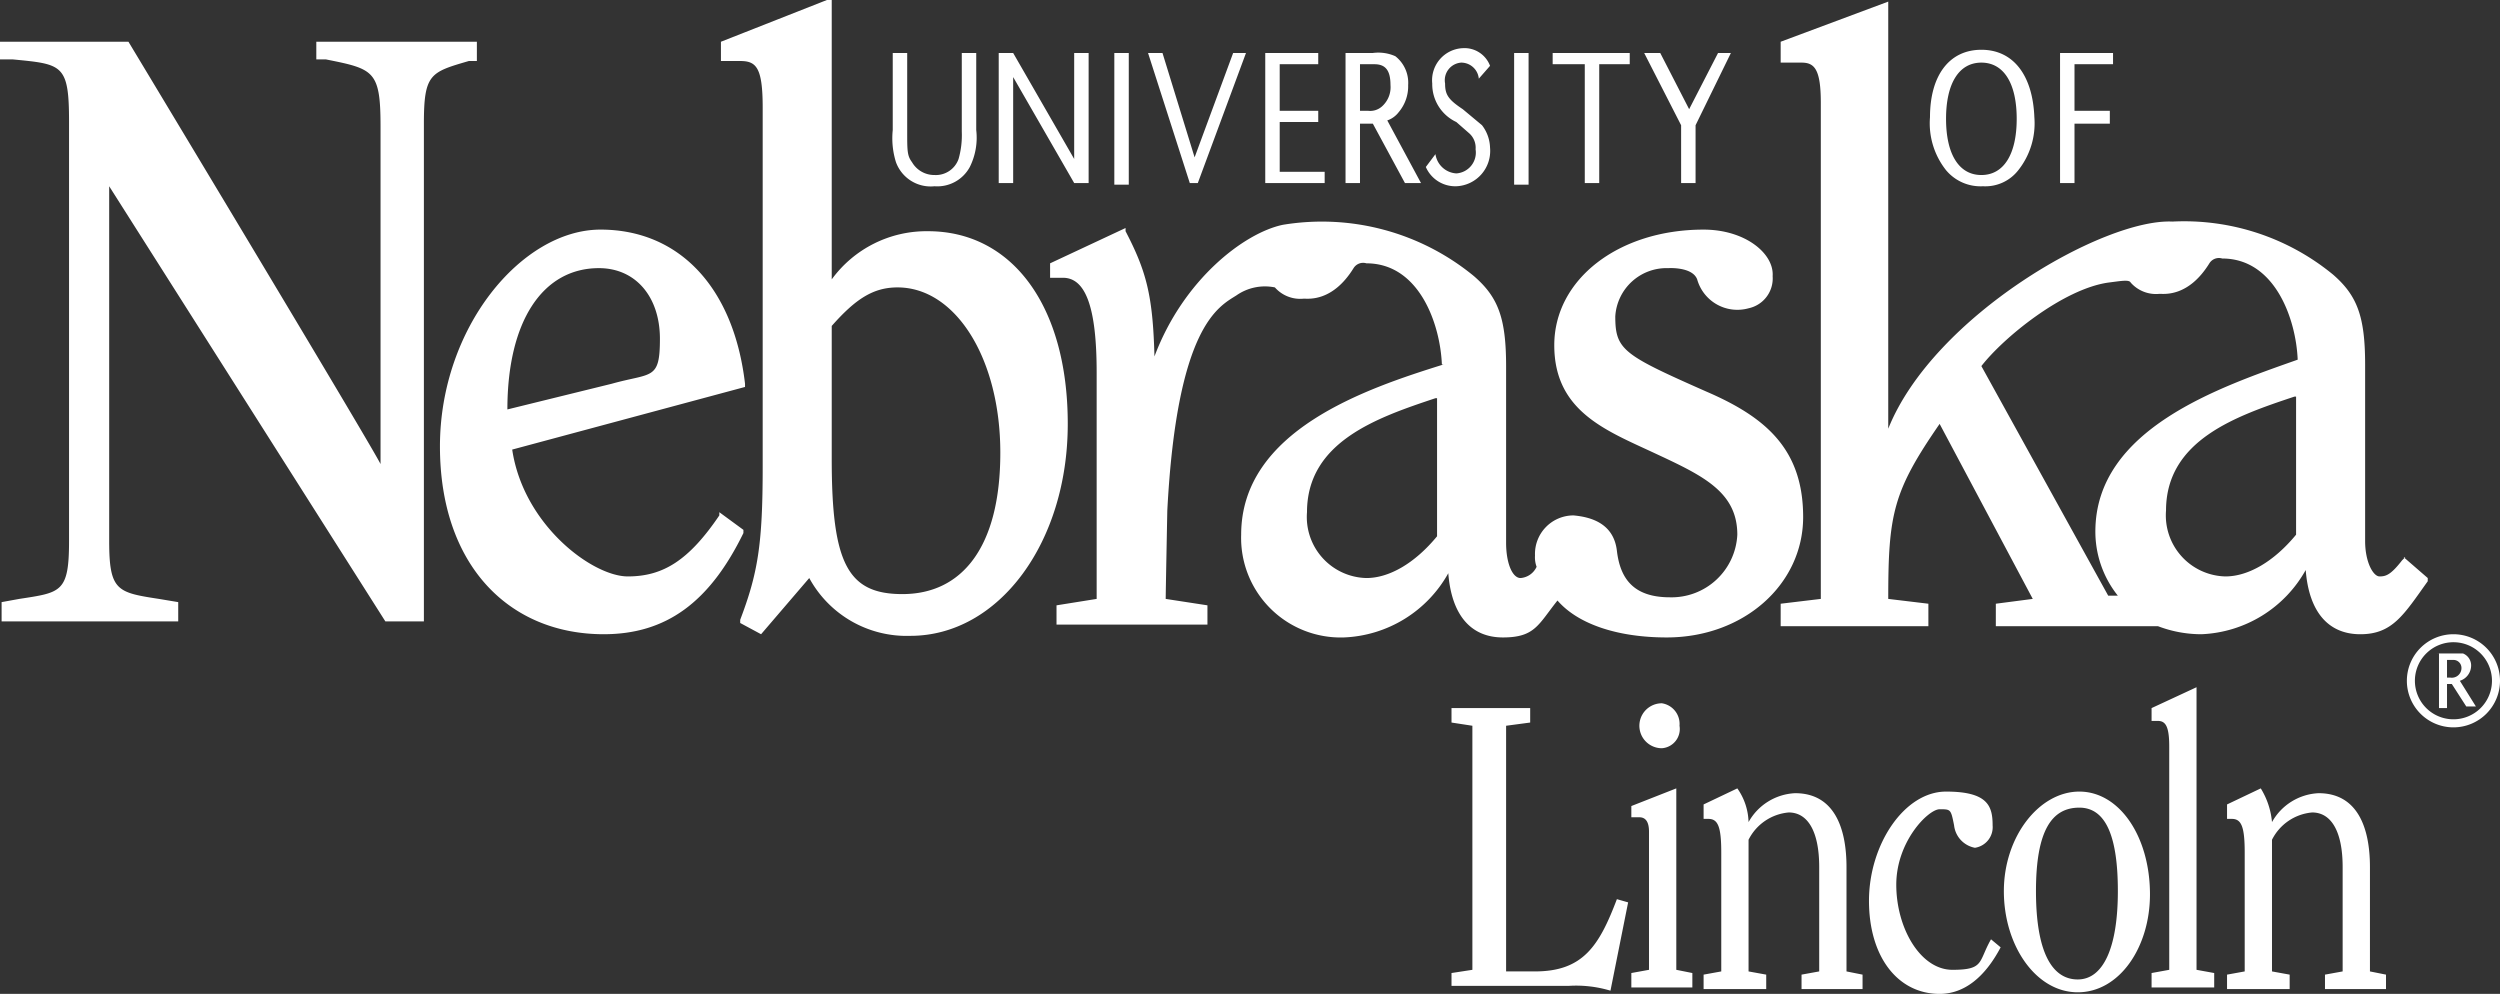 <svg xmlns="http://www.w3.org/2000/svg" viewBox="0 0 155.7 61.9"><rect x="0" y="0" width="155.7" height="61.9" fill="#333333" stroke="none"/><path d="M95.3 45l-1.5.2v15.3h1.8c3 0 4-1.6 5.1-4.5l.7.2-1.1 5.5a7.4 7.4 0 0 0-2.6-.3h-7.3v-.8l1.3-.2V45.2l-1.3-.2v-.9h4.9v.9zm9.1 15.4l1 .2v.9h-3.8v-.9l1.1-.2v-8.6q0-.9-.6-.9h-.5v-.7l2.8-1.1v11.3zm-.9-13.8a1.4 1.4 0 0 1 0-2.8 1.3 1.3 0 0 1 1.1 1.4 1.2 1.2 0 0 1-1.1 1.4zm5.4 4.6a3.5 3.5 0 0 1 2.9-1.8c2.4 0 3.2 2.1 3.2 4.6v6.5l1 .2v.9h-3.8v-.9l1.1-.2V54c0-2.2-.7-3.4-1.9-3.4a3.1 3.1 0 0 0-2.5 1.7v8.2l1.1.2v.9h-3.9v-.9l1.1-.2v-7.4c0-1.6-.2-2.1-.8-2.1h-.3v-.9l2.1-1a3.8 3.8 0 0 1 .7 2.1zm11.9 10.7c-2.6 0-4.4-2.3-4.4-5.8s2.2-6.8 4.8-6.8 2.9.9 2.9 2.1a1.3 1.3 0 0 1-1.1 1.4 1.6 1.6 0 0 1-1.3-1.4c-.2-1-.2-1-.9-1s-2.7 2-2.7 4.7 1.5 5.3 3.5 5.3 1.6-.5 2.4-1.9l.6.5c-1 1.9-2.3 2.9-3.8 2.9zm11.1-6.4c0 3.5-.9 5.5-2.5 5.5s-2.6-1.7-2.6-5.5 1-5.2 2.7-5.2 2.4 1.9 2.4 5.2zm2 .2c0-3.6-1.9-6.4-4.4-6.4s-4.7 2.8-4.7 6.2 2 6.3 4.6 6.3 4.5-2.8 4.5-6.1zm2.9 4.7l1.1.2v.9H134v-.9l1.1-.2V46.5c0-1.2-.2-1.6-.7-1.6h-.4v-.8l2.8-1.3v17.6zm4.7-9.2a3.5 3.5 0 0 1 2.9-1.8c2.4 0 3.2 2.1 3.2 4.6v6.5l1 .2v.9h-3.8v-.9l1.1-.2V54c0-2.2-.7-3.4-1.9-3.4a3.1 3.1 0 0 0-2.5 1.7v8.2l1.1.2v.9h-3.9v-.9l1.1-.2v-7.4c0-1.6-.2-2.1-.8-2.1h-.3v-.9l2.1-1a4.8 4.8 0 0 1 .7 2.1zm-85-47.9v4.9c0 1.2 0 1.5.3 1.9a1.6 1.6 0 0 0 1.4.8 1.5 1.5 0 0 0 1.5-1 5.4 5.4 0 0 0 .2-1.7V3.3h.9v4.8a4.1 4.1 0 0 1-.4 2.3 2.3 2.3 0 0 1-2.2 1.2 2.3 2.3 0 0 1-2.4-1.5 5 5 0 0 1-.2-2V3.3h.9zm11.3 8.1h-.9l-3.8-6.6v6.6h-.9V3.3h.9l3.8 6.6V3.3h.9v8.1zm1.6-8.1h.9v8.2h-.9V3.3zm5 6.5l2.4-6.5h.8l-3 8.1h-.5l-2.6-8.1h.9zm7.7-2.9v.7h-2.4v3.1h2.8v.7h-3.7V3.3h3.3V4h-2.4v2.9h2.4zm2.6 0V4h.9c.7 0 1 .4 1 1.3a1.6 1.6 0 0 1-.5 1.3 1.1 1.1 0 0 1-.9.3h-.5zm-.9 4.5h.9V7.7h.8l2 3.7h1l-2.1-3.9a1.5 1.5 0 0 0 .7-.5 2.5 2.5 0 0 0 .6-1.7 2.1 2.1 0 0 0-.8-1.8 2.6 2.6 0 0 0-1.4-.2h-1.7v8.1zm8.3-6.5a1.1 1.1 0 0 0-1.1-1 1.1 1.1 0 0 0-1 1.3c0 .7.2 1 1.1 1.6l1.2 1a2.4 2.4 0 0 1 .5 1.4 2.2 2.2 0 0 1-2.1 2.4 2 2 0 0 1-1.9-1.2l.6-.8a1.4 1.4 0 0 0 1.3 1.2 1.3 1.3 0 0 0 1.2-1.5 1.2 1.2 0 0 0-.4-1l-.8-.7a2.6 2.6 0 0 1-1.5-2.4A2 2 0 0 1 91.1 3a1.7 1.7 0 0 1 1.7 1.1zm2.2-1.6h.9v8.2h-.9V3.3zm5.3 8.1h-.9V4h-2v-.7h4.8V4h-1.9v7.4zm8.2-8.1l-2.2 4.5v3.6h-.9V7.8l-2.3-4.5h1l1.8 3.5 1.8-3.5h.8zm15.6.6c1.4 0 2.2 1.3 2.2 3.5s-.8 3.5-2.2 3.5-2.2-1.3-2.2-3.5.8-3.5 2.2-3.5zm0-.8c-2 0-3.2 1.6-3.2 4.2a4.7 4.7 0 0 0 1 3.3 2.8 2.8 0 0 0 2.3 1 2.6 2.6 0 0 0 2.2-1 4.7 4.7 0 0 0 1-3.3c-.1-2.6-1.3-4.2-3.3-4.2zm8 3.8v.8h-2.2v3.7h-.9V3.3h3.3V4h-2.4v2.9h2.2zM19.7 2.6v1.1h.6c3 .6 3.4.7 3.4 4.2v21C23 27.5 8 2.6 8 2.6H0v1.1h.8c3.1.3 3.5.3 3.5 3.9v26.1c0 3.2-.5 3.2-3.1 3.6l-1.1.2v1.2h11v-1.2l-1.2-.2c-2.6-.4-3.1-.5-3.1-3.6V11.6L24 38.7h2.4v-31c0-3.1.4-3.2 2.8-3.9h.5V2.6h-10zm38.1 11.8a7.3 7.3 0 0 0-6 3V0h-.3l-6.6 2.6v1.2h1.2c1 0 1.4.4 1.4 2.9v22.4c0 4.8-.3 6.6-1.4 9.5v.2l1.3.7 3-3.5a6.9 6.9 0 0 0 6.3 3.6c5.5 0 9.8-5.8 9.8-13.2s-3.5-12-8.7-12zM56.2 37c-3.4 0-4.4-1.9-4.4-8.4v-8.3c1.5-1.7 2.6-2.4 4.1-2.4 3.6 0 6.4 4.4 6.4 10.3S59.9 37 56.2 37zm93.6-2.3l-.2.2c-.7.9-1 1-1.4 1s-.9-.9-.9-2.2v-11c0-3-.5-4.3-2-5.6a14.6 14.6 0 0 0-10-3.3c-4.3-.2-14.9 5.9-17.7 12.9V.1l-6.7 2.5v1.3h1.3c.8 0 1.2.4 1.2 2.5v30.9l-2.5.3V39h9.2v-1.4l-2.5-.3c0-5.3.3-6.7 3.2-10.9l5.8 10.9-2.3.3V39h10.1a7.6 7.6 0 0 0 2.7.5 7.8 7.8 0 0 0 6.5-4c.2 2.6 1.4 4 3.4 4s2.7-1.2 4.2-3.3V36l-1.5-1.3zM130.5 33a6.4 6.4 0 0 0 1.4 4.1h-.6l-7.9-14.3c1.4-1.8 5.1-4.8 7.9-5.2.8-.1 1.3-.2 1.4 0a2.1 2.1 0 0 0 1.8.7c.3 0 1.8.2 3.1-1.9a.7.7 0 0 1 .8-.3c3.3 0 4.6 3.8 4.7 6.3-4.8 1.7-12.6 4.3-12.6 10.7zm12.5.3c-1.4 1.7-3 2.6-4.4 2.6a3.8 3.8 0 0 1-3.7-4.1c0-4.4 4.4-5.9 8-7.1h.1v8.6zm-98.2-1.4v.2c-1.9 2.8-3.5 3.8-5.7 3.8s-6.5-3.2-7.2-7.9l14.5-3.9v-.2c-.7-6-4.1-9.6-9-9.6s-10 6.1-10 13.5 4.3 11.7 10.2 11.7c3.9 0 6.6-2 8.7-6.3V33zm-7.5-15.2c2.3 0 3.8 1.8 3.8 4.4s-.5 2.1-3 2.8l-6.5 1.6c0-5.5 2.2-8.8 5.7-8.8zm69 7.7c-5.2-2.3-5.7-2.6-5.7-4.7a3.2 3.2 0 0 1 3.3-3s1.5-.1 1.8.7a2.6 2.6 0 0 0 3.2 1.8 1.9 1.9 0 0 0 1.5-2c.1-1.4-1.7-2.9-4.3-2.9-5.3 0-9.3 3.1-9.3 7.2s3.2 5.3 6.2 6.7 5.2 2.4 5.2 5.1a4.1 4.1 0 0 1-4.2 3.9c-2.3 0-3.1-1.2-3.3-2.9s-1.6-2.1-2.7-2.2a2.4 2.4 0 0 0-2.4 2.5 1.7 1.7 0 0 0 .1.7 1.2 1.2 0 0 1-1 .7c-.5 0-.9-.9-.9-2.2v-11c0-3-.5-4.3-2-5.6A14.9 14.9 0 0 0 79.9 14c-2.4.5-6.2 3.4-8 8.2-.1-3.8-.5-5.3-1.8-7.8v-.2l-4.7 2.2v.9h.8c1.4 0 2.1 1.8 2.1 5.9v14.1l-2.5.4v1.2h9.4v-1.2l-2.6-.4c0-.4.1-5.5.1-5.5.6-11.5 3.2-12.7 4.3-13.4a3.1 3.1 0 0 1 2.4-.5 2.1 2.1 0 0 0 1.8.7c.3 0 1.8.2 3.1-1.9a.7.7 0 0 1 .8-.3c3.3 0 4.6 3.8 4.7 6.3h.1c-4.8 1.5-12.6 4.1-12.6 10.6a6.2 6.2 0 0 0 6.4 6.4 7.8 7.8 0 0 0 6.5-4c.2 2.6 1.4 4 3.4 4s2.2-.8 3.4-2.3c1.3 1.5 3.8 2.3 6.8 2.3 4.8 0 8.5-3.3 8.5-7.5s-2.3-6.2-6-7.8zm-16.8 9c-1.4 1.7-3 2.6-4.4 2.6a3.8 3.8 0 0 1-3.7-4.1c0-4.4 4.4-5.9 8-7.1h.1v8.6zm66.2 9a2.9 2.9 0 1 1-2.9-2.9 2.9 2.9 0 0 1 2.9 2.9zm-5.3 0a2.4 2.4 0 1 0 2.5-2.4 2.4 2.4 0 0 0-2.5 2.4zm1.4-1.7h1.6a.8.8 0 0 1 .5.8 1 1 0 0 1-.7.9l1 1.6h-.6l-.9-1.4h-.3v1.5h-.5v-3.4h-.1zm.8 1.5a.6.6 0 0 0 .7-.6.5.5 0 0 0-.5-.5h-.4v1.1h.2z" fill="#fff"/></svg>